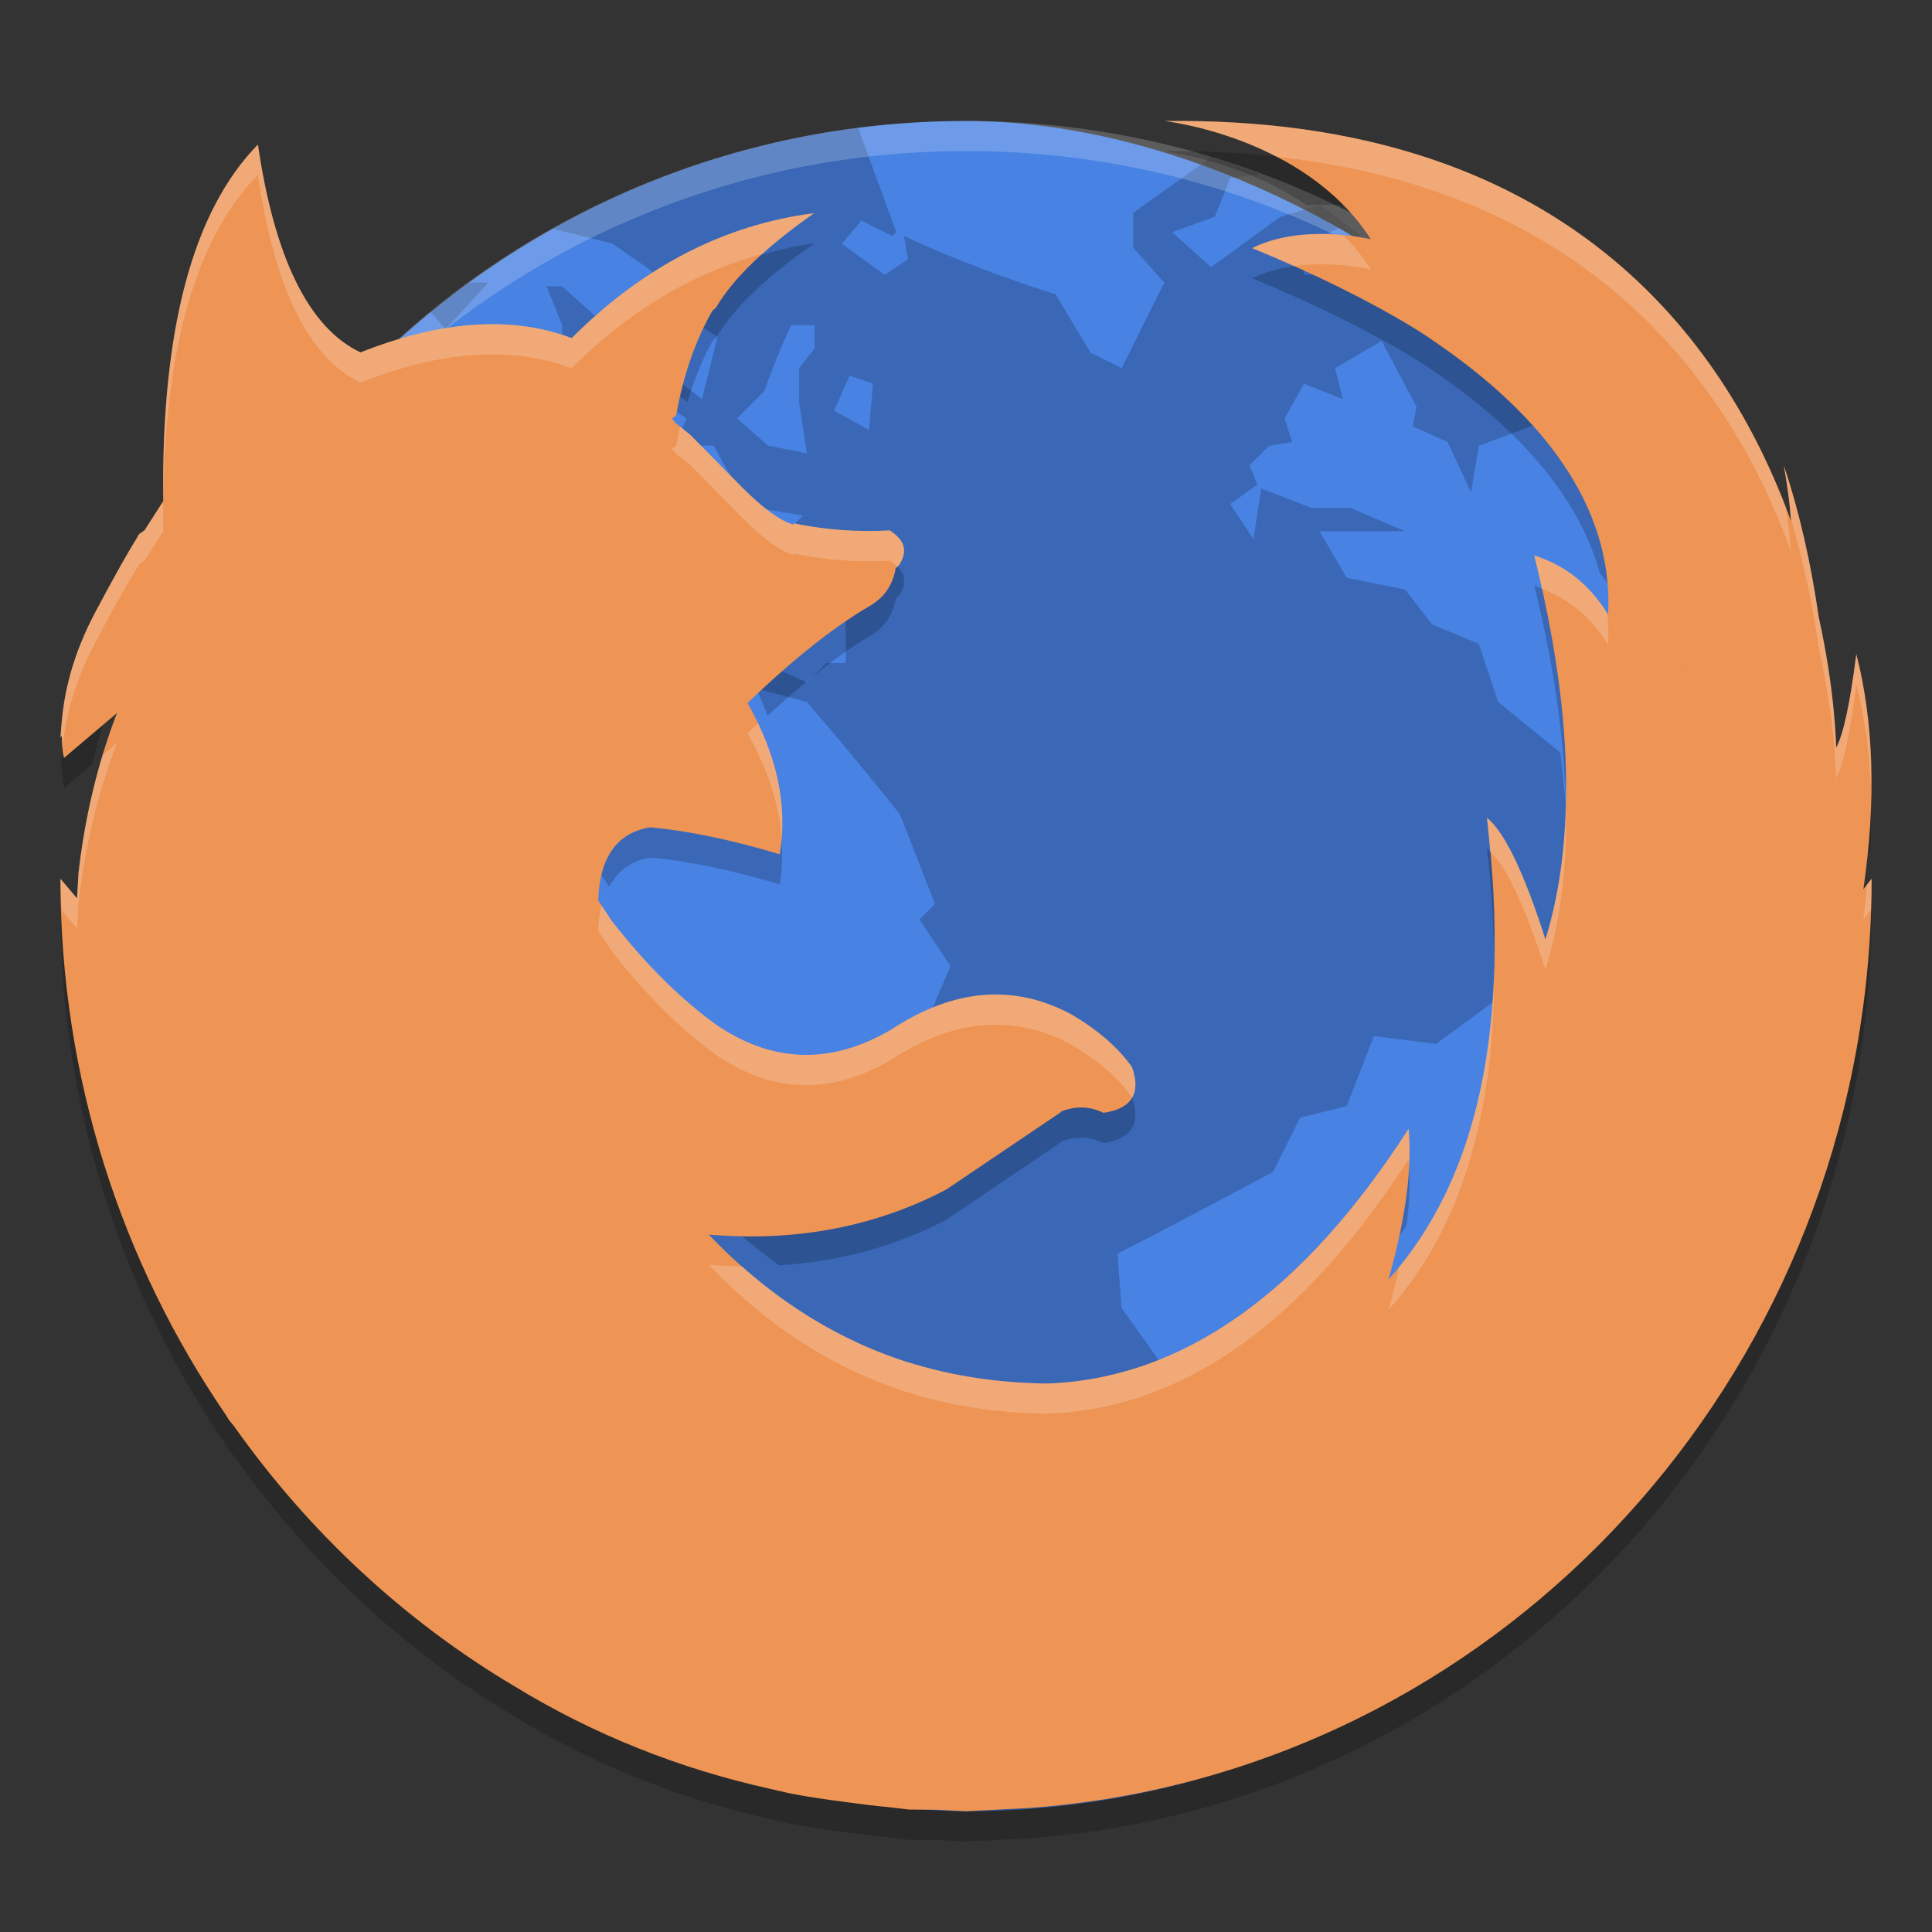 <?xml version="1.0" encoding="UTF-8" standalone="no"?>
<svg xmlns="http://www.w3.org/2000/svg" height="64" width="64" version="1">
 <rect width="100%" height="100%" fill="#333333" stroke="none"/>
 <rect style="fill:#4882e3" ry="27.997" rx="27.997" transform="matrix(0,-1,-1,0,0,0)" height="55.994" width="55.992" y="-60" x="-60"/>
 <path style="opacity:0.2" d="m 28.422,4.24 c -3.642,0.462 -7.053,1.622 -10.113,3.336 l 1.988,0.498 1.285,0.899 0,0.771 2.187,1.416 -0.514,2.059 -1.156,-0.9 -0.774,0.899 -0.9,0.514 -0.514,-1.545 0.256,-0.899 -0.256,-0.643 -1.288,-1.159 -0.514,0 0.514,1.288 0,1.156 c -0.506,-0.141 -1.026,-0.191 -1.545,-0.257 l 1.416,1.031 0.129,0.642 1.673,1.416 1.671,-0.385 0,-1.031 0.774,0.514 -0.385,0.902 1.285,0 0.645,1.156 0.771,0.902 1.545,0.257 -0.902,0.899 -0.257,0.902 1.159,0 1.413,0.771 0,2.316 -0.643,0 -0.643,0.642 -1.416,-0.642 -0.514,-1.416 -1.031,-0.642 -0.129,-0.514 -1.671,-0.385 -0.902,1.028 -1.028,0.514 0.643,1.159 -0.899,-0.257 -0.517,-1.159 1.159,-1.285 -0.514,0 -1.031,0.899 -0.257,1.288 -0.899,1.156 -0.257,-1.67 -0.517,-0.26 c -0.545,0.577 -0.955,1.281 -1.413,1.93 l -1.802,0.129 -0.902,0.645 0.388,0.642 1.028,0.899 1.416,0 1.93,-0.642 0.899,0.129 0.771,0.771 2.059,-2.059 1.416,-0.385 2.059,0.257 1.93,0.517 c 1.051,1.216 2.092,2.466 3.087,3.729 l 1.159,2.961 -0.517,0.514 1.031,1.545 -1.159,2.701 c -0.937,1.081 -1.894,2.133 -2.83,3.215 l -1.416,-1.156 -0.514,0.642 -1.545,-0.899 -0.514,0.514 -1.413,0 -0.902,1.028 0.514,1.802 -1.028,1.159 0.129,2.059 -0.899,1.542 0.643,1.288 c 0.055,0.936 0.129,1.893 0.129,2.83 -0.452,1.269 -0.99,2.454 -1.416,3.732 l -0.257,2.059 0,1.028 -0.771,0 -1.288,-0.771 -1.228,0 c 4.585,3.277 10.192,5.225 16.281,5.225 4.573,0 8.87,-1.109 12.675,-3.037 l 0.063,-0.129 -0.902,-0.899 -0.257,-0.902 -1.413,-0.385 -1.031,-2.83 0.257,-0.642 -0.643,-1.159 -1.673,-0.385 -0.771,-1.93 0.129,-2.573 -1.288,-1.802 -0.129,-1.802 c 1.756,-0.888 3.406,-1.787 5.148,-2.701 l 0.899,-1.802 1.545,-0.385 0.899,-2.316 2.059,0.257 1.93,-1.413 1.93,1.799 0,0.257 c 0.583,-0.172 1.283,-0.189 1.802,-0.514 l 0.385,-1.285 0,-1.288 1.285,0.129 c -0.107,-0.865 -0.278,-1.836 -0.385,-2.701 l 0.774,0 0.771,1.028 0.771,0.385 1.031,-0.642 0.129,-1.285 -0.129,-1.545 -1.673,-1.159 -1.285,0 -0.26,-0.771 -1.542,0.385 -1.159,1.416 -0.257,-2.444 -2.059,-1.673 -0.643,-1.93 -1.545,-0.642 -0.899,-1.159 -1.93,-0.385 -0.902,-1.545 2.832,0 -1.802,-0.771 -1.288,0 -1.671,-0.642 -0.26,1.67 -0.771,-1.156 0.899,-0.642 -0.257,-0.645 0.645,-0.642 0.771,-0.129 -0.257,-0.771 0.643,-1.159 1.288,0.514 -0.257,-1.028 1.542,-0.902 1.159,2.187 -0.129,0.645 1.157,0.514 0.774,1.673 0.257,-1.545 2.059,-0.771 0.385,-1.159 -2.701,-1.545 -1.159,-1.156 -0.129,-1.416 0.068,-0.041 C 47.216,8.48 46.9,8.306 46.594,8.12 l 0.465,1.115 -1.288,0 -0.385,-1.031 -1.157,0.899 -1.031,0 0,-1.028 1.159,-0.517 1.028,0.645 -0.129,-0.257 C 44.742,7.574 44.244,7.148 43.718,6.788 l -1.288,0.388 C 41.63,7.731 40.915,8.294 40.114,8.847 L 38.826,7.691 40.243,7.177 40.757,5.889 41.76,5.777 C 41.218,5.577 40.678,5.373 40.122,5.206 l -2.581,1.843 0,1.156 1.028,1.159 -1.413,2.83 -1.031,-0.514 -1.157,-1.93 C 33.241,9.205 31.579,8.573 29.947,7.819 l 0.129,0.771 -0.771,0.517 -1.416,-1.031 0.645,-0.771 1.028,0.514 0.129,-0.128 -1.264,-3.448 z m -12.872,5.118 c -0.437,0.318 -0.881,0.626 -1.299,0.968 l 0.511,0.577 1.416,-1.545 -0.629,0 z m 10.663,1.416 0.774,0 0,0.771 -0.514,0.642 0,1.159 0.257,1.673 -1.288,-0.257 -1.028,-0.902 0.899,-0.899 c 0.282,-0.767 0.546,-1.452 0.899,-2.187 z m 1.93,1.673 0.774,0.257 -0.129,1.542 -1.159,-0.642 0.514,-1.156 z M 8.073,25.57 6.914,26.856 5.629,26.728 c -0.452,0.419 -0.902,0.779 -1.323,1.197 -0.193,1.331 -0.298,2.693 -0.298,4.079 0,9.193 4.407,17.296 11.21,22.393 l -1.742,-2.068 0.26,-0.9 -1.545,-1.288 1.156,-1.158 -1.285,-1.028 -1.288,-0.772 -0.514,-0.645 0.385,-1.413 0,-3.603 -1.028,-2.188 -1.159,-1.288 -1.416,-3.344 0,-0.902 c 0.662,0.085 1.282,0.213 1.93,0.26 l -1.285,-1.416 -1.802,-1.288 -1.031,-1.156 0,-1.159 c 0.221,-0.426 0.423,-0.99 0.645,-1.414 l 0.899,1.156 0.643,-0.899 1.031,-0.774 0,-1.542 z m 5.017,0.642 -1.157,1.413 -1.545,3.218 -0.899,1.028 0.514,1.159 -0.899,1.028 c 0.376,0.025 0.77,0 1.157,0 0.702,-1.504 1.267,-3.057 1.802,-4.631 l 0.899,-1.028 0.517,-1.93 -0.388,-0.257 z m 46.891,5.057 c -0.051,0.09 -0.186,0.347 -0.186,0.347 l -2.187,1.288 -2.316,0.642 -0.902,1.288 -1.542,1.156 -0.774,-0.257 -0.643,0.385 0,0.129 0.771,2.444 0.645,0.902 -0.129,0.514 0.514,1.93 -1.93,3.475 -1.93,1.799 -0.899,1.159 0.129,2.701 -0.645,1.416 0.473,2.078 c 7.009,-5.079 11.57,-13.307 11.57,-22.661 0,-0.246 -0.013,-0.491 -0.019,-0.735 z"/>
 <path style="opacity:0.2;fill:#ffffff" d="M 32.004 4.006 C 16.494 4.006 4.006 16.494 4.006 32.004 C 4.006 32.117 4.017 32.227 4.023 32.338 C 4.374 17.137 16.716 5.004 32.004 5.004 C 47.292 5.004 59.634 17.137 59.984 32.338 C 59.991 32.227 60.002 32.117 60.002 32.004 C 60.002 16.494 47.514 4.006 32.004 4.006 z"/>
 <path style="opacity:0.2" d="m 38.573,5.011 c 0,0 2.511,0.286 4.71,1.785 1.142,-0.076 2.129,0.133 2.129,0.133 C 45.038,6.346 44.578,5.877 44.096,5.452 42.422,5.154 40.598,4.984 38.573,5.011 Z M 26.976,8.061 C 25.922,8.197 24.917,8.506 23.935,8.893 23.869,8.99 23.783,9.087 23.727,9.182 l -0.125,0.121 c -0.562,0.984 -0.958,2.13 -1.198,3.464 l -0.141,0.102 0.098,0.105 -0.016,0.074 0.016,0 0,-0.059 0.41,0.336 c 0.222,-0.732 0.486,-1.419 0.832,-2.023 l 0.125,-0.121 c 0.566,-0.969 1.654,-2.009 3.25,-3.121 z m 17.104,0.695 c -0.771,-0.032 -1.752,0.043 -2.597,0.465 2.06,0.846 3.846,1.729 5.367,2.652 l 0.133,0.082 c 0.39,0.241 0.722,0.489 1.074,0.734 2.179,1.576 4.217,3.681 4.937,6.288 0.093,0.125 0.192,0.241 0.277,0.379 0.198,-3.738 -2.406,-6.636 -5.215,-8.667 -0.352,-0.245 -0.684,-0.493 -1.074,-0.734 L 46.85,9.873 C 46.292,9.535 45.66,9.206 45.03,8.877 44.82,8.835 44.63,8.779 44.08,8.756 Z M 29.375,18.572 c -0.149,0.211 -0.349,0.388 -0.601,0.527 -1.145,0.674 -2.485,1.727 -3.996,3.179 l 0,0.031 c 0.266,0.469 0.475,0.936 0.648,1.398 1.238,-1.13 2.376,-2.037 3.347,-2.609 0.508,-0.28 0.805,-0.708 0.902,-1.281 l 0.043,-0.031 0.012,-0.012 0.059,-0.059 c 0.296,-0.456 0.194,-0.82 -0.312,-1.144 -0.034,0.002 -0.068,-0.002 -0.102,0 z m 21.45,0.832 c 0.612,2.471 0.947,4.72 1.027,6.777 0.1,-1.968 -0.126,-4.19 -0.586,-6.593 -0.146,-0.063 -0.286,-0.135 -0.442,-0.184 z m 4.949,1.531 -0.012,0.254 0.016,-0.254 -0.004,0 z M 3.879,22.623 2.172,24.067 c -0.066,0.355 -0.117,0.698 -0.141,1.023 l -0.004,0.016 0.004,0.039 -0.027,0.29 0.047,-0.078 c 0.006,0.257 0.011,0.518 0.074,0.75 l 0.933,-0.79 c 0.217,-0.926 0.487,-1.826 0.82,-2.694 z m 58.079,3.343 c -0.038,0.807 -0.108,1.633 -0.234,2.496 l 0.23,-0.297 c 0.043,-0.76 0.038,-1.489 0.004,-2.199 z m -40.409,0.441 c -1.1,0.178 -1.676,0.97 -1.73,2.406 l 0,0.016 0.359,0.547 c 0.286,-0.527 0.729,-0.865 1.371,-0.969 l 0.004,0 c 1.243,0.118 2.672,0.408 4.281,0.891 0.111,-0.656 0.087,-1.325 -0.012,-2.004 -1.603,-0.48 -3.029,-0.769 -4.269,-0.887 l -0.004,0 z m 27.707,1.683 c 0.132,1.122 0.196,2.18 0.227,3.207 0.036,-0.951 0.027,-1.944 -0.035,-2.988 -0.063,-0.07 -0.13,-0.169 -0.191,-0.219 z M 2.005,30.109 c 0,6.618 2.042,12.74 5.484,17.768 l 0.102,0.164 0.168,0.203 c 2.475,3.5 5.632,6.446 9.292,8.62 2.63,1.604 5.461,2.726 8.476,3.394 l 0.617,0.145 c 0.624,0.124 1.265,0.214 1.906,0.297 0.474,0.064 0.95,0.125 1.43,0.168 l 0.637,0.078 0.906,0.004 0.984,0.051 0.785,-0.039 1.289,-0.066 c 0.767,-0.054 1.523,-0.142 2.273,-0.254 l 0.457,-0.07 -0.004,-0.004 C 51.076,58.193 61.995,45.478 61.995,30.108 l -0.094,0.121 C 60.95,44.631 50.415,56.302 36.802,58.564 l 0.004,0.004 -0.457,0.07 c -0.75,0.112 -1.506,0.2 -2.273,0.254 l -1.289,0.066 -0.782,0.04 -0.984,-0.051 -0.906,-0.004 -0.637,-0.078 c -0.48,-0.043 -0.955,-0.104 -1.43,-0.168 -0.641,-0.083 -1.282,-0.173 -1.906,-0.297 l -0.617,-0.145 C 22.512,57.586 19.682,56.464 17.051,54.86 13.392,52.687 10.234,49.739 7.76,46.239 L 7.592,46.037 7.49,45.873 C 4.415,41.38 2.47,36.015 2.088,30.203 l -0.082,-0.098 z m 33.856,5.581 c -0.235,-0.007 -0.475,0.036 -0.723,0.133 l 0.016,0.012 -3.812,2.574 c -2.327,1.222 -4.972,1.737 -7.866,1.488 0.737,0.772 1.52,1.428 2.328,2.019 1.995,-0.122 3.852,-0.622 5.538,-1.508 l 3.812,-2.574 -0.016,-0.012 c 0.495,-0.193 0.96,-0.175 1.414,0.043 0.93,-0.131 1.256,-0.649 0.945,-1.515 -0.147,-0.211 -0.356,-0.404 -0.551,-0.601 -0.122,0.044 -0.238,0.095 -0.394,0.117 -0.227,-0.109 -0.457,-0.169 -0.691,-0.176 z m 10.8,2.703 c -0.019,0.029 -0.04,0.053 -0.059,0.082 -0.107,0.871 -0.305,1.835 -0.605,2.91 0.215,-0.239 0.399,-0.508 0.594,-0.766 0.111,-0.831 0.134,-1.572 0.07,-2.226 z"/>
 <path style="fill:#ee9555" d="M 36.809,59.566 C 51.083,57.195 62,44.48 62,29.11 l -0.274,0.349 c 0.427,-2.921 0.352,-5.524 -0.234,-7.794 -0.21,1.682 -0.439,2.697 -0.669,3.105 -0.001,-0.131 -0.034,-1.884 -0.576,-4.331 -0.257,-1.784 -0.634,-3.462 -1.155,-5.012 0.127,0.71 0.202,1.303 0.24,1.84 C 57.154,11.247 51.789,3.835 38.575,4.009 c 0,0 4.647,0.506 6.835,3.917 0,0 -2.237,-0.55 -3.928,0.293 2.06,0.846 3.847,1.73 5.367,2.653 l 0.131,0.083 c 0.39,0.241 0.722,0.488 1.074,0.734 2.808,2.031 5.414,4.929 5.216,8.667 -0.606,-0.985 -1.412,-1.63 -2.445,-1.954 1.273,5.136 1.399,9.377 0.369,12.723 -0.707,-2.228 -1.357,-3.564 -1.937,-4.035 0.808,6.885 -0.281,11.976 -3.26,15.295 0.566,-2.025 0.791,-3.684 0.664,-4.993 -3.5,5.448 -7.482,8.265 -11.946,8.439 -1.764,-0.015 -3.431,-0.29 -4.998,-0.822 -2.302,-0.801 -4.385,-2.17 -6.239,-4.112 2.895,0.249 5.538,-0.268 7.865,-1.491 l 3.811,-2.572 -0.014,-0.012 c 0.495,-0.193 0.96,-0.178 1.414,0.041 0.93,-0.131 1.256,-0.645 0.945,-1.512 -0.45,-0.645 -1.13,-1.23 -2.004,-1.745 -1.907,-1.025 -3.898,-0.863 -5.975,0.502 -1.978,1.158 -3.881,1.112 -5.733,-0.12 -1.213,-0.863 -2.385,-2.025 -3.517,-3.477 l -0.453,-0.684 c -0.212,1.645 0.028,3.755 0.746,6.354 l 0.015,0.035 -0.015,-0.031 c -0.72,-2.6 -0.958,-4.715 -0.747,-6.357 l 0,-0.017 c 0.054,-1.436 0.632,-2.228 1.732,-2.406 l -0.467,-0.041 0.471,0.041 c 1.243,0.118 2.67,0.411 4.278,0.894 0.27,-1.599 -0.084,-3.272 -1.057,-4.989 l 0,-0.031 c 1.511,-1.452 2.851,-2.508 3.997,-3.182 0.508,-0.28 0.804,-0.705 0.902,-1.278 l 0.041,-0.031 0.014,-0.015 0.056,-0.056 c 0.296,-0.456 0.197,-0.822 -0.309,-1.147 -1.059,0.06 -2.12,-0.015 -3.178,-0.234 l -0.014,0.044 C 25.844,17.249 25.292,16.85 24.614,16.174 l -1.738,-1.761 -0.521,-0.423 0,0.056 -0.015,0 0.015,-0.071 -0.099,-0.106 0.141,-0.102 c 0.238,-1.334 0.634,-2.481 1.198,-3.465 l 0.128,-0.118 c 0.566,-0.969 1.652,-2.01 3.248,-3.122 -2.966,0.38 -5.649,1.757 -8.033,4.138 -1.978,-0.747 -4.321,-0.589 -7.019,0.483 l -0.324,0.255 -0.024,0.015 0.352,-0.266 0.015,-0.015 C 10.238,10.867 9.095,8.56 8.544,4.789 6.384,6.992 5.338,10.925 5.407,16.603 l -0.619,0.963 -0.159,0.112 -0.032,0.031 -0.013,0.015 -0.03,0.064 c -0.328,0.529 -0.78,1.328 -1.35,2.403 -0.819,1.516 -1.095,2.792 -1.175,3.902 l -0.007,0.015 0.004,0.037 -0.026,0.292 0.047,-0.077 c 0.006,0.257 0.011,0.516 0.075,0.747 L 3.873,23.622 c -0.636,1.658 -1.057,3.417 -1.271,5.282 L 2.551,29.758 2.002,29.111 c 0,6.618 2.04,12.737 5.482,17.764 l 0.103,0.166 0.165,0.203 c 2.475,3.5 5.636,6.445 9.295,8.619 2.63,1.604 5.457,2.728 8.472,3.396 l 0.621,0.143 c 0.624,0.124 1.264,0.216 1.905,0.299 0.474,0.064 0.949,0.125 1.429,0.168 l 0.637,0.075 0.905,0.006 0.984,0.05 0.784,-0.041 1.292,-0.066 c 0.767,-0.054 1.522,-0.141 2.272,-0.253 l 0.456,-0.069 z m -17.64,-32.338 z m 36.608,-5.292 -0.014,0.253 0.01,-0.255 0.004,0.002 z"/>
 <path style="fill:#ffffff;fill-opacity:1;opacity:0.2" d="M 38.574 4.01 C 38.574 4.01 40.397 4.209 42.297 5.195 C 52.812 6.326 57.373 12.851 59.332 18.268 C 59.302 17.834 59.238 17.345 59.15 16.805 C 56.867 10.874 51.454 3.84 38.574 4.01 z M 8.543 4.789 C 6.383 6.992 5.337 10.925 5.406 16.604 L 4.789 17.566 L 4.629 17.678 L 4.598 17.709 L 4.584 17.725 L 4.555 17.787 C 4.227 18.316 3.775 19.115 3.205 20.189 C 2.386 21.705 2.11 22.982 2.029 24.092 L 2.021 24.107 L 2.025 24.143 L 2 24.436 L 2.047 24.357 C 2.05 24.496 2.054 24.634 2.066 24.77 C 2.175 23.734 2.462 22.564 3.205 21.189 C 3.775 20.115 4.227 19.316 4.555 18.787 L 4.584 18.723 L 4.598 18.709 L 4.629 18.678 L 4.789 18.566 L 5.406 17.602 C 5.337 11.923 6.383 7.992 8.543 5.789 C 9.094 9.56 10.239 11.867 11.936 12.67 L 11.926 12.678 C 14.619 11.61 16.96 11.453 18.936 12.199 C 20.852 10.285 22.967 9.03 25.262 8.41 C 25.749 7.972 26.304 7.524 26.969 7.061 C 24.003 7.441 21.32 8.819 18.936 11.199 C 16.96 10.453 14.619 10.61 11.926 11.678 L 11.936 11.67 C 10.239 10.867 9.094 8.56 8.543 4.789 z M 43.469 7.756 C 42.828 7.783 42.117 7.904 41.482 8.221 C 41.958 8.416 42.416 8.613 42.863 8.812 C 44.185 8.628 45.41 8.926 45.41 8.926 C 45.142 8.508 44.837 8.134 44.508 7.799 C 44.196 7.767 43.874 7.739 43.469 7.756 z M 11.691 11.857 L 11.592 11.936 L 11.568 11.951 L 11.691 11.857 z M 11.691 12.857 L 11.568 12.951 L 11.592 12.936 L 11.691 12.857 z M 22.531 14.133 C 22.484 14.342 22.435 14.547 22.396 14.766 L 22.256 14.869 L 22.355 14.975 L 22.34 15.047 L 22.355 15.047 L 22.355 14.99 L 22.877 15.412 L 24.613 17.174 C 25.291 17.85 25.843 18.25 26.281 18.383 L 26.297 18.338 C 27.354 18.557 28.415 18.63 29.475 18.57 C 29.578 18.637 29.653 18.707 29.723 18.777 L 29.727 18.773 L 29.783 18.719 C 30.079 18.263 29.981 17.897 29.475 17.572 C 28.415 17.632 27.354 17.557 26.297 17.338 L 26.281 17.383 C 25.843 17.25 25.291 16.85 24.613 16.174 L 22.877 14.414 L 22.531 14.133 z M 59.092 15.428 C 59.213 16.101 59.283 16.663 59.322 17.178 C 59.723 18.516 60.032 19.938 60.248 21.439 C 60.79 23.886 60.821 25.638 60.822 25.77 C 61.053 25.362 61.282 24.346 61.492 22.664 C 61.766 23.725 61.925 24.862 61.977 26.066 C 61.987 24.489 61.84 23.012 61.492 21.666 C 61.282 23.348 61.053 24.362 60.822 24.77 C 60.821 24.638 60.79 22.886 60.248 20.439 C 59.991 18.655 59.613 16.978 59.092 15.428 z M 50.826 18.402 C 50.919 18.778 50.993 19.138 51.074 19.504 C 51.985 19.851 52.717 20.454 53.271 21.355 C 53.29 21.002 53.275 20.659 53.246 20.32 C 52.643 19.357 51.846 18.722 50.826 18.402 z M 55.773 22.934 L 55.762 23.189 L 55.777 22.936 L 55.773 22.934 z M 25.115 23.965 C 25 24.073 24.891 24.167 24.773 24.279 L 24.773 24.311 C 25.441 25.489 25.81 26.646 25.893 27.773 C 25.995 26.541 25.738 25.267 25.115 23.965 z M 3.873 24.621 L 3.398 25.023 C 3.024 26.264 2.756 27.555 2.602 28.904 L 2.551 29.758 L 2.002 29.111 C 2.002 29.464 2.03 29.809 2.041 30.158 L 2.551 30.758 L 2.602 29.904 C 2.815 28.039 3.237 26.28 3.873 24.621 z M 51.871 26.361 C 51.851 28.108 51.633 29.702 51.195 31.125 C 50.489 28.897 49.837 27.561 49.258 27.09 C 49.303 27.472 49.32 27.828 49.354 28.199 C 49.909 28.732 50.526 30.015 51.195 32.125 C 51.716 30.433 51.94 28.511 51.871 26.361 z M 62 29.109 L 61.85 29.301 C 61.81 29.686 61.785 30.062 61.727 30.459 L 61.979 30.139 C 61.989 29.797 62 29.454 62 29.109 z M 19.926 29.994 C 19.868 30.24 19.828 30.508 19.816 30.811 L 19.816 30.826 L 19.816 30.828 L 20.27 31.512 C 21.402 32.964 22.574 34.125 23.787 34.988 C 25.639 36.22 27.542 36.266 29.52 35.107 C 31.597 33.742 33.587 33.58 35.494 34.605 C 36.368 35.121 37.048 35.707 37.498 36.352 C 37.499 36.355 37.501 36.358 37.502 36.361 C 37.649 36.11 37.65 35.774 37.498 35.352 C 37.048 34.707 36.368 34.121 35.494 33.605 C 33.587 32.58 31.597 32.742 29.52 34.107 C 27.542 35.266 25.639 35.22 23.787 33.988 C 22.574 33.125 21.402 31.964 20.27 30.512 L 19.926 29.994 z M 49.496 32.113 C 49.368 36.262 48.322 39.544 46.354 41.961 C 46.256 42.414 46.137 42.888 45.998 43.385 C 48.361 40.752 49.515 36.986 49.496 32.113 z M 19.742 32.148 C 19.75 33.087 19.873 34.145 20.113 35.322 C 19.873 34.144 19.75 33.088 19.742 32.148 z M 20.562 37.182 C 20.563 37.183 20.562 37.184 20.562 37.186 L 20.578 37.217 L 20.562 37.182 z M 46.662 37.393 C 43.162 42.841 39.181 45.658 34.717 45.832 C 32.953 45.817 31.286 45.543 29.719 45.01 C 27.862 44.364 26.15 43.341 24.584 41.953 C 24.22 41.946 23.851 41.929 23.479 41.896 C 25.333 43.839 27.417 45.207 29.719 46.008 C 31.286 46.541 32.953 46.815 34.717 46.83 C 39.181 46.656 43.162 43.841 46.662 38.393 C 46.671 38.484 46.664 38.591 46.67 38.686 C 46.695 38.226 46.701 37.788 46.662 37.393 z"/>
</svg>
